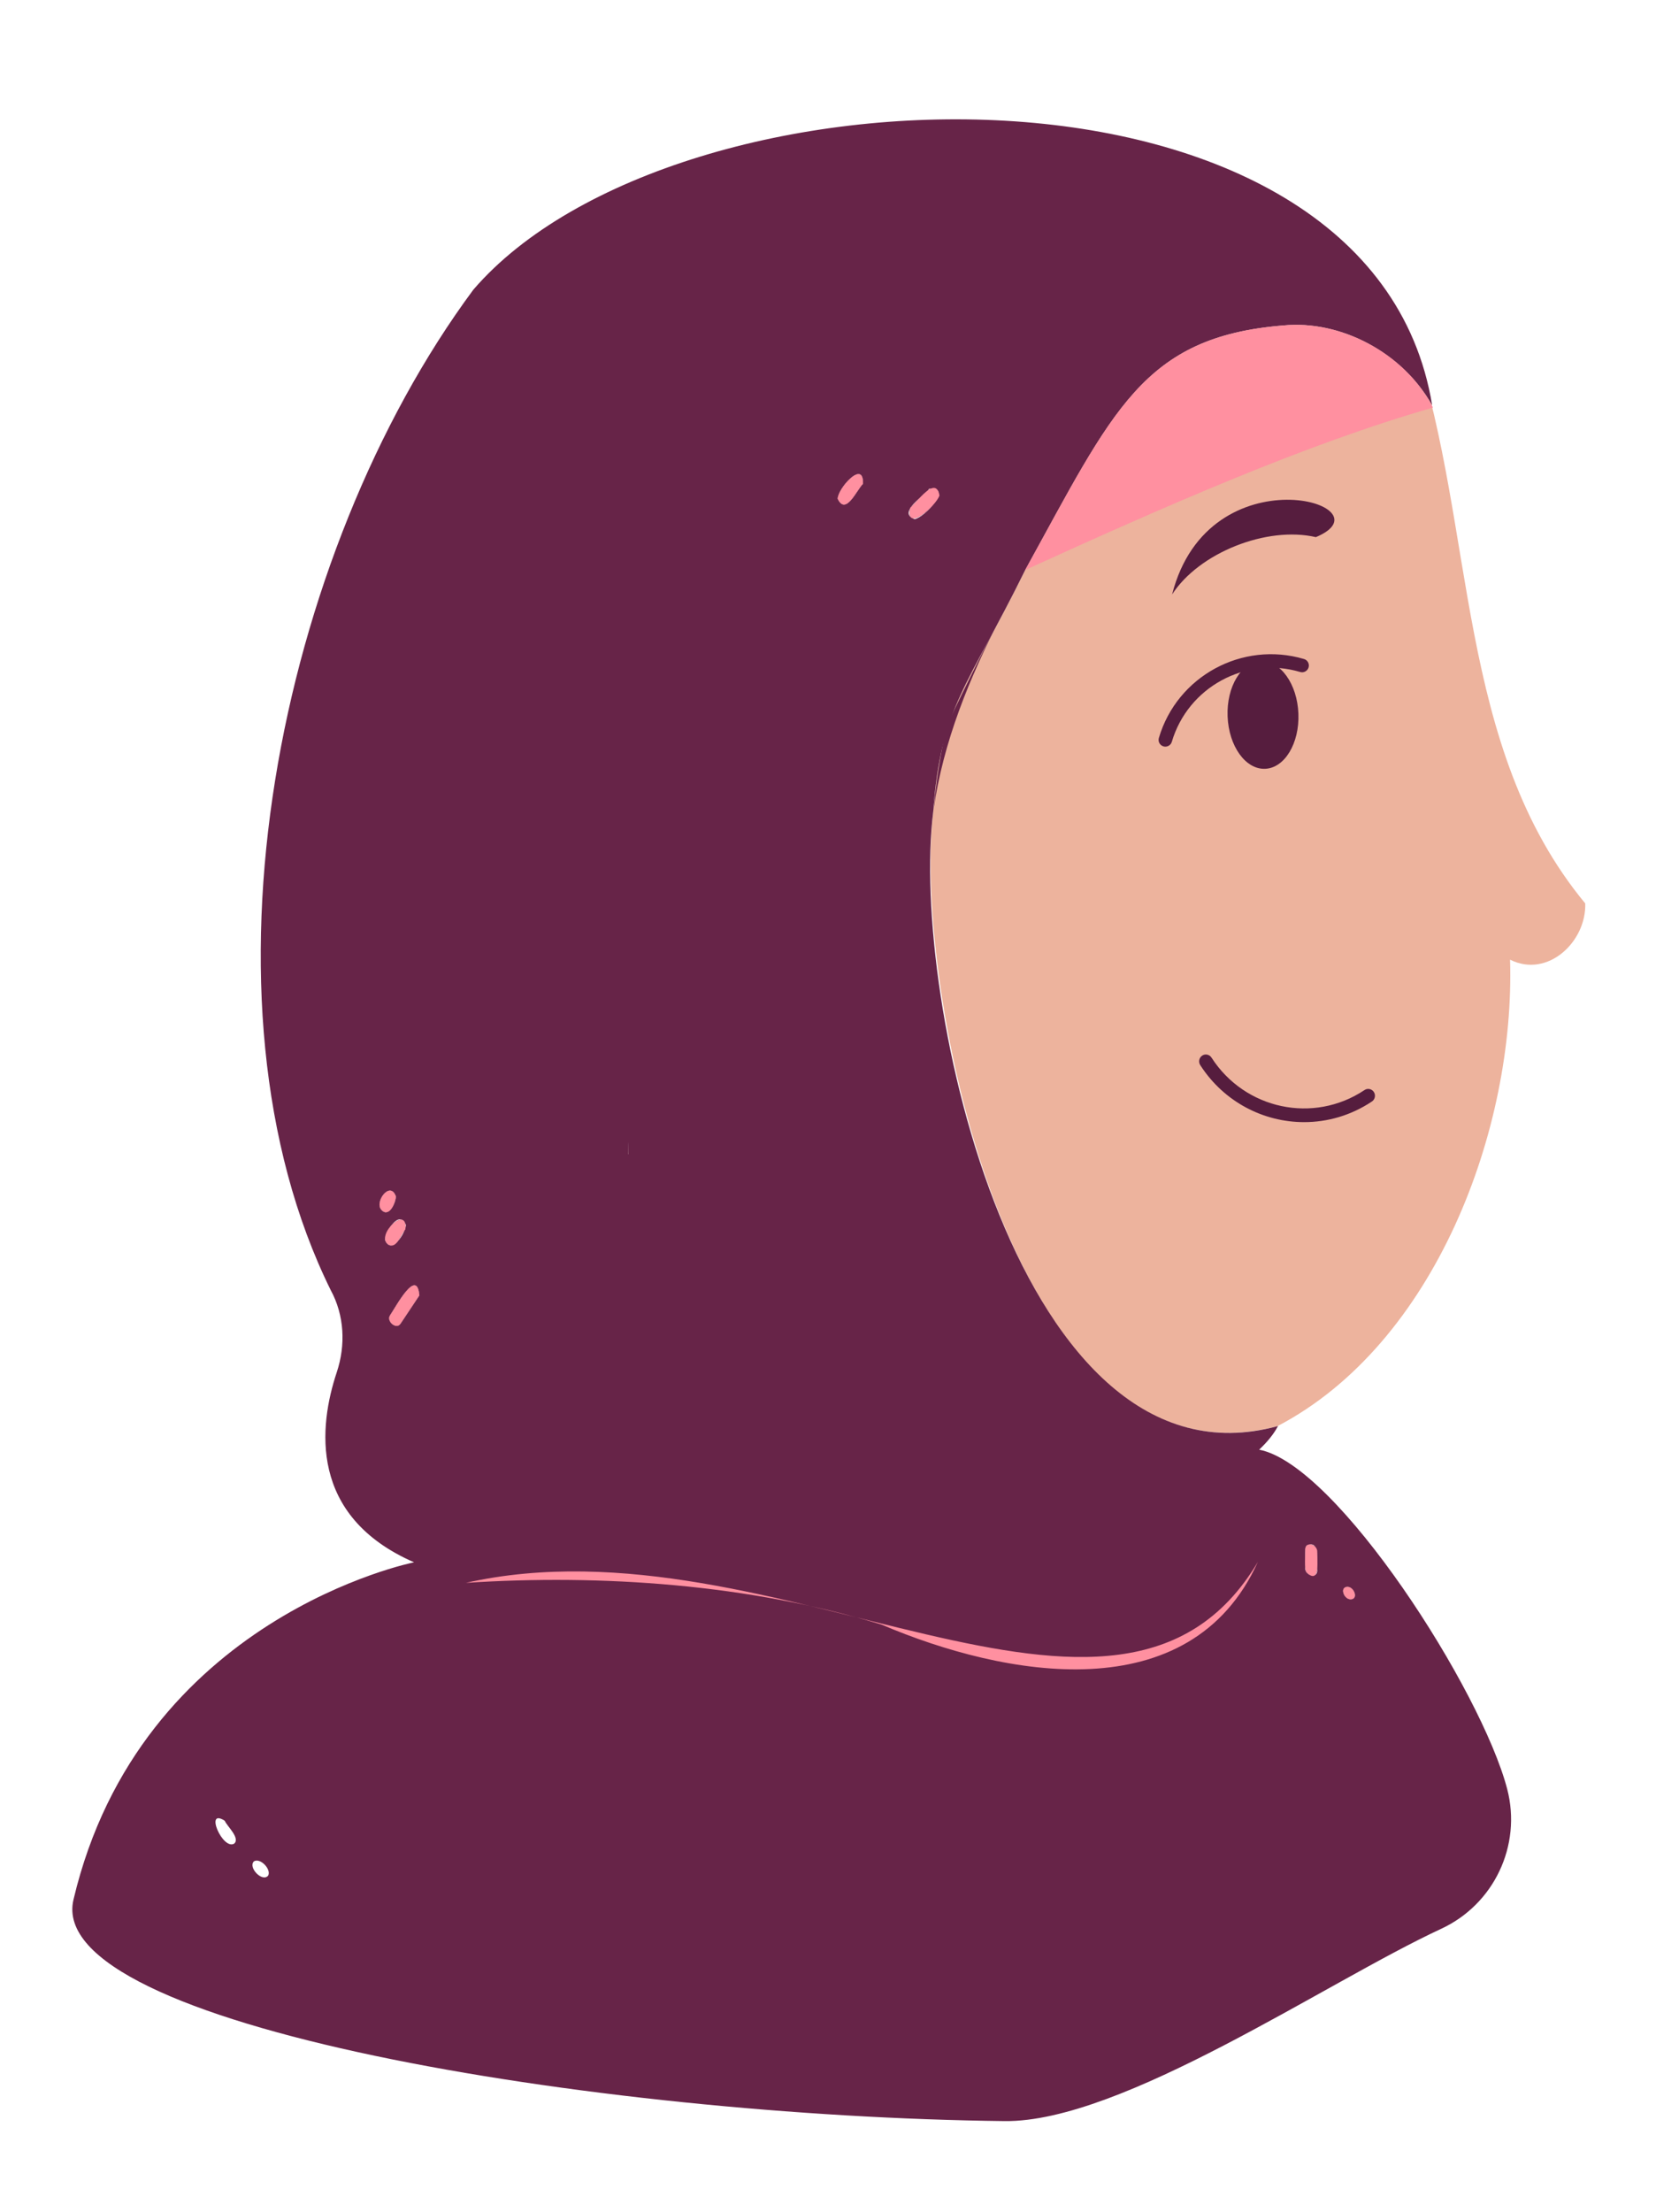 <svg viewBox="2.842170943040401e-14 131.04 407.613 544.32" fill="none" xmlns="http://www.w3.org/2000/svg" xmlns:xlink="http://www.w3.org/1999/xlink" overflow="visible" width="377.419px" height="504px"><rect id="Blush Background Color" fill="#ffffff" x="2.842170943040401e-14" y="131.04" width="407.613" height="544.32"/><g id="Master/Profile Character/Avatar"><g id="Profile Head Adult" transform="translate(-49 27) scale(3.34 3.335)"><g id="Profile Head Adult/Hijab"><g id="Group 54"><path id="Fill 1" fill-rule="evenodd" clip-rule="evenodd" d="M60.985 116.347C60.93 116.346 60.982 115.459 60.964 115.437L60.985 116.347Z" fill="#edb39d"/><path id="Fill 3" fill-rule="evenodd" clip-rule="evenodd" d="M131.495 97.847C131.588 100.658 128.74 103.391 125.955 101.997C126.338 114.504 120.438 130.332 108.805 136.417C89.128 141.625 81.929 103.571 83.444 91.088C84.005 83.283 86.004 81.847 90.224 73.247C96.702 61.504 98.879 56.042 109.255 55.207C113.435 54.798 117.999 57.167 120.215 61.097C119.535 59.817 119.305 58.187 118.915 56.627C123.429 70.229 121.955 86.303 131.495 97.847" fill="#edb39d"/><path id="Fill 5" fill-rule="evenodd" clip-rule="evenodd" d="M114.205 149.187C113.695 149.187 113.385 148.267 113.975 148.267C114.475 148.267 114.795 149.187 114.205 149.187M111.745 147.087C111.71 147.725 110.821 147.397 110.855 146.887C110.9 146.656 110.735 145.351 110.985 145.207C112.024 144.741 111.698 146.59 111.745 147.087M82.075 69.497C80.738 69.022 82.854 67.716 83.145 67.257C84.96 67.077 82.805 69.384 82.075 69.497M78.265 66.897C77.787 67.37 77.006 69.255 76.405 67.997C76.402 67.235 78.348 65.047 78.265 66.897M60.965 116.327V115.437L60.985 116.347C60.985 116.347 60.965 116.337 60.965 116.327M45.575 126.767L44.185 128.857C43.875 129.317 43.125 128.667 43.415 128.237C43.851 127.589 45.399 124.671 45.575 126.767M43.035 122.657C43.056 122.053 44.121 120.383 44.585 121.567C44.559 122.177 43.493 123.855 43.035 122.657M42.715 120.367C42.354 119.746 43.436 118.328 43.845 119.457C43.855 119.978 43.24 121.157 42.715 120.367M34.435 169.567C34.008 170.092 32.93 168.969 33.385 168.517C33.852 168.237 34.674 169.099 34.435 169.567M31.935 167.207C31.076 167.735 29.715 164.539 31.235 165.527C31.383 165.909 32.385 166.786 31.935 167.207M125.745 163.187C123.845 155.897 113.205 139.247 107.465 138.147C108.065 137.577 108.545 136.997 108.855 136.397C108.835 136.397 108.815 136.407 108.805 136.417C89.722 141.586 81.724 104.806 83.444 91.088C84.007 83.284 86.003 81.847 90.225 73.247C96.702 61.504 98.879 56.042 109.255 55.207C113.435 54.798 117.999 57.167 120.215 61.097C115.75 33.814 64.452 35.249 49.556 52.566C35.143 72.042 28.515 105.014 39.043 126.377C40.055 128.237 40.155 130.437 39.485 132.447C38.175 136.387 37.395 143.047 45.185 146.457C45.185 146.457 25.005 150.477 20.085 171.347C17.895 180.627 58.635 187.334 88.704 187.682C97.355 187.782 112.405 177.427 120.875 173.497C124.775 171.687 126.825 167.347 125.745 163.187" fill="#672448"/><path id="Fill 8" fill-rule="evenodd" clip-rule="evenodd" d="M120.275 61.267C110.966 63.938 100.526 68.546 90.224 73.247C96.705 61.488 98.877 56.054 109.254 55.207C113.452 54.799 118.197 57.226 120.275 61.267" fill="#FF90A0"/><path id="Fill 10" fill-rule="evenodd" clip-rule="evenodd" d="M84.344 84.947C84.275 85.617 83.764 87.737 83.454 91.007C84.204 85.807 86.094 81.287 88.474 76.587C86.084 81.227 84.355 84.907 84.344 84.947" fill="#672448"/><path id="Fill 16" fill-rule="evenodd" clip-rule="evenodd" d="M43.844 119.457C43.824 119.892 43.418 120.982 42.844 120.517C42.154 119.985 43.408 118.241 43.844 119.457" fill="#672448"/><path id="Fill 18" fill-rule="evenodd" clip-rule="evenodd" d="M44.544 121.897C44.175 122.272 43.911 123.432 43.245 122.987C42.359 122.241 44.746 120.064 44.544 121.897" fill="#672448"/><path id="Fill 20" fill-rule="evenodd" clip-rule="evenodd" d="M45.575 126.767L44.185 128.857C43.875 129.317 43.125 128.667 43.415 128.237C43.851 127.589 45.399 124.671 45.575 126.767" fill="#672448"/><path id="Fill 22" fill-rule="evenodd" clip-rule="evenodd" d="M60.985 116.347C60.93 116.346 60.982 115.459 60.964 115.437L60.985 116.347Z" fill="#672448"/><path id="Fill 24" fill-rule="evenodd" clip-rule="evenodd" d="M78.264 66.897C77.786 67.37 77.005 69.255 76.405 67.997C76.402 67.235 78.347 65.047 78.264 66.897" fill="#672448"/><path id="Fill 26" fill-rule="evenodd" clip-rule="evenodd" d="M83.905 67.747C83.679 68.495 81.341 70.561 81.755 68.647C82.18 68.349 83.627 66.199 83.905 67.747" fill="#672448"/><path id="Fill 28" fill-rule="evenodd" clip-rule="evenodd" d="M111.745 145.687C111.712 146.133 111.998 148.142 110.995 147.237C110.737 147.047 110.896 145.768 110.855 145.497C110.897 144.854 111.785 145.171 111.745 145.687" fill="#672448"/><path id="Fill 30" fill-rule="evenodd" clip-rule="evenodd" d="M114.205 149.187C113.695 149.187 113.385 148.267 113.975 148.267C114.475 148.267 114.795 149.187 114.205 149.187" fill="#672448"/><path id="Fill 32" fill-rule="evenodd" clip-rule="evenodd" d="M49.009 147.972C71.964 142.805 97.062 163.794 107.371 146.426C102.38 157.459 88.698 154.922 79.627 151.048C69.807 148.062 59.001 147.325 49.009 147.972" fill="#FF90A0"/><path id="Fill 40" fill-rule="evenodd" clip-rule="evenodd" d="M45.575 126.767L44.185 128.857C43.875 129.317 43.125 128.667 43.415 128.237C43.851 127.589 45.399 124.671 45.575 126.767" fill="#FF90A0"/><path id="Fill 42" fill-rule="evenodd" clip-rule="evenodd" d="M111.745 145.687C111.712 146.133 111.998 148.142 110.995 147.237C110.737 147.047 110.896 145.768 110.855 145.497C110.897 144.854 111.785 145.171 111.745 145.687" fill="#FF90A0"/><path id="Fill 44" fill-rule="evenodd" clip-rule="evenodd" d="M114.205 149.187C113.695 149.187 113.385 148.267 113.975 148.267C114.475 148.267 114.795 149.187 114.205 149.187" fill="#FF90A0"/><path id="Fill 46" fill-rule="evenodd" clip-rule="evenodd" d="M44.544 121.897C44.175 122.272 43.911 123.432 43.245 122.987C42.359 122.241 44.746 120.064 44.544 121.897" fill="#FF90A0"/><path id="Fill 48" fill-rule="evenodd" clip-rule="evenodd" d="M43.844 119.457C43.824 119.892 43.418 120.982 42.844 120.517C42.154 119.985 43.408 118.241 43.844 119.457" fill="#FF90A0"/><path id="Fill 50" fill-rule="evenodd" clip-rule="evenodd" d="M83.905 67.747C83.679 68.495 81.341 70.561 81.755 68.647C82.18 68.349 83.627 66.199 83.905 67.747" fill="#FF90A0"/><path id="Fill 52" fill-rule="evenodd" clip-rule="evenodd" d="M78.264 66.897C77.786 67.37 77.005 69.255 76.405 67.997C76.402 67.235 78.347 65.047 78.264 66.897" fill="#FF90A0"/></g></g></g><g id="Profile Expression Adult" transform="translate(162 254) scale(3.329 3.329)"><g id="Profile Expression Adult/Relaxed"><path id="Fill 35" fill-rule="evenodd" clip-rule="evenodd" d="M48.631 2.763C44.997 1.923 39.987 3.921 38 7C40.723 -3.651 54.296 0.398 48.631 2.763" fill="#561D3E"/><path id="Fill 5" fill-rule="evenodd" clip-rule="evenodd" d="M47.763 46C44.773 46 41.839 44.516 40.081 41.784C39.931 41.55 39.995 41.237 40.225 41.083C40.452 40.93 40.762 40.994 40.913 41.23C43.385 45.068 48.462 46.142 52.229 43.627C52.458 43.474 52.767 43.538 52.919 43.773C53.069 44.007 53.005 44.321 52.775 44.474C51.228 45.507 49.486 46 47.763 46" fill="#561D3E"/><g id="Group 11"><path id="Fill 1" fill-rule="evenodd" clip-rule="evenodd" d="M47.339 15.809C47.425 18.004 46.321 19.829 44.876 19.885C43.43 19.941 42.189 18.207 42.104 16.012C42.019 13.817 43.122 11.992 44.568 11.936C46.014 11.88 47.254 13.614 47.339 15.809" fill="#561D3E"/><path id="Fill 3" fill-rule="evenodd" clip-rule="evenodd" d="M37.501 18.247C37.453 18.247 37.406 18.241 37.358 18.226C37.094 18.148 36.943 17.87 37.022 17.605C38.371 13.037 43.188 10.422 47.755 11.771C48.02 11.849 48.17 12.127 48.093 12.392C48.014 12.657 47.734 12.81 47.471 12.73C43.432 11.535 39.175 13.851 37.98 17.889C37.916 18.106 37.717 18.247 37.501 18.247" fill="#561D3E"/></g></g></g></g></svg>
